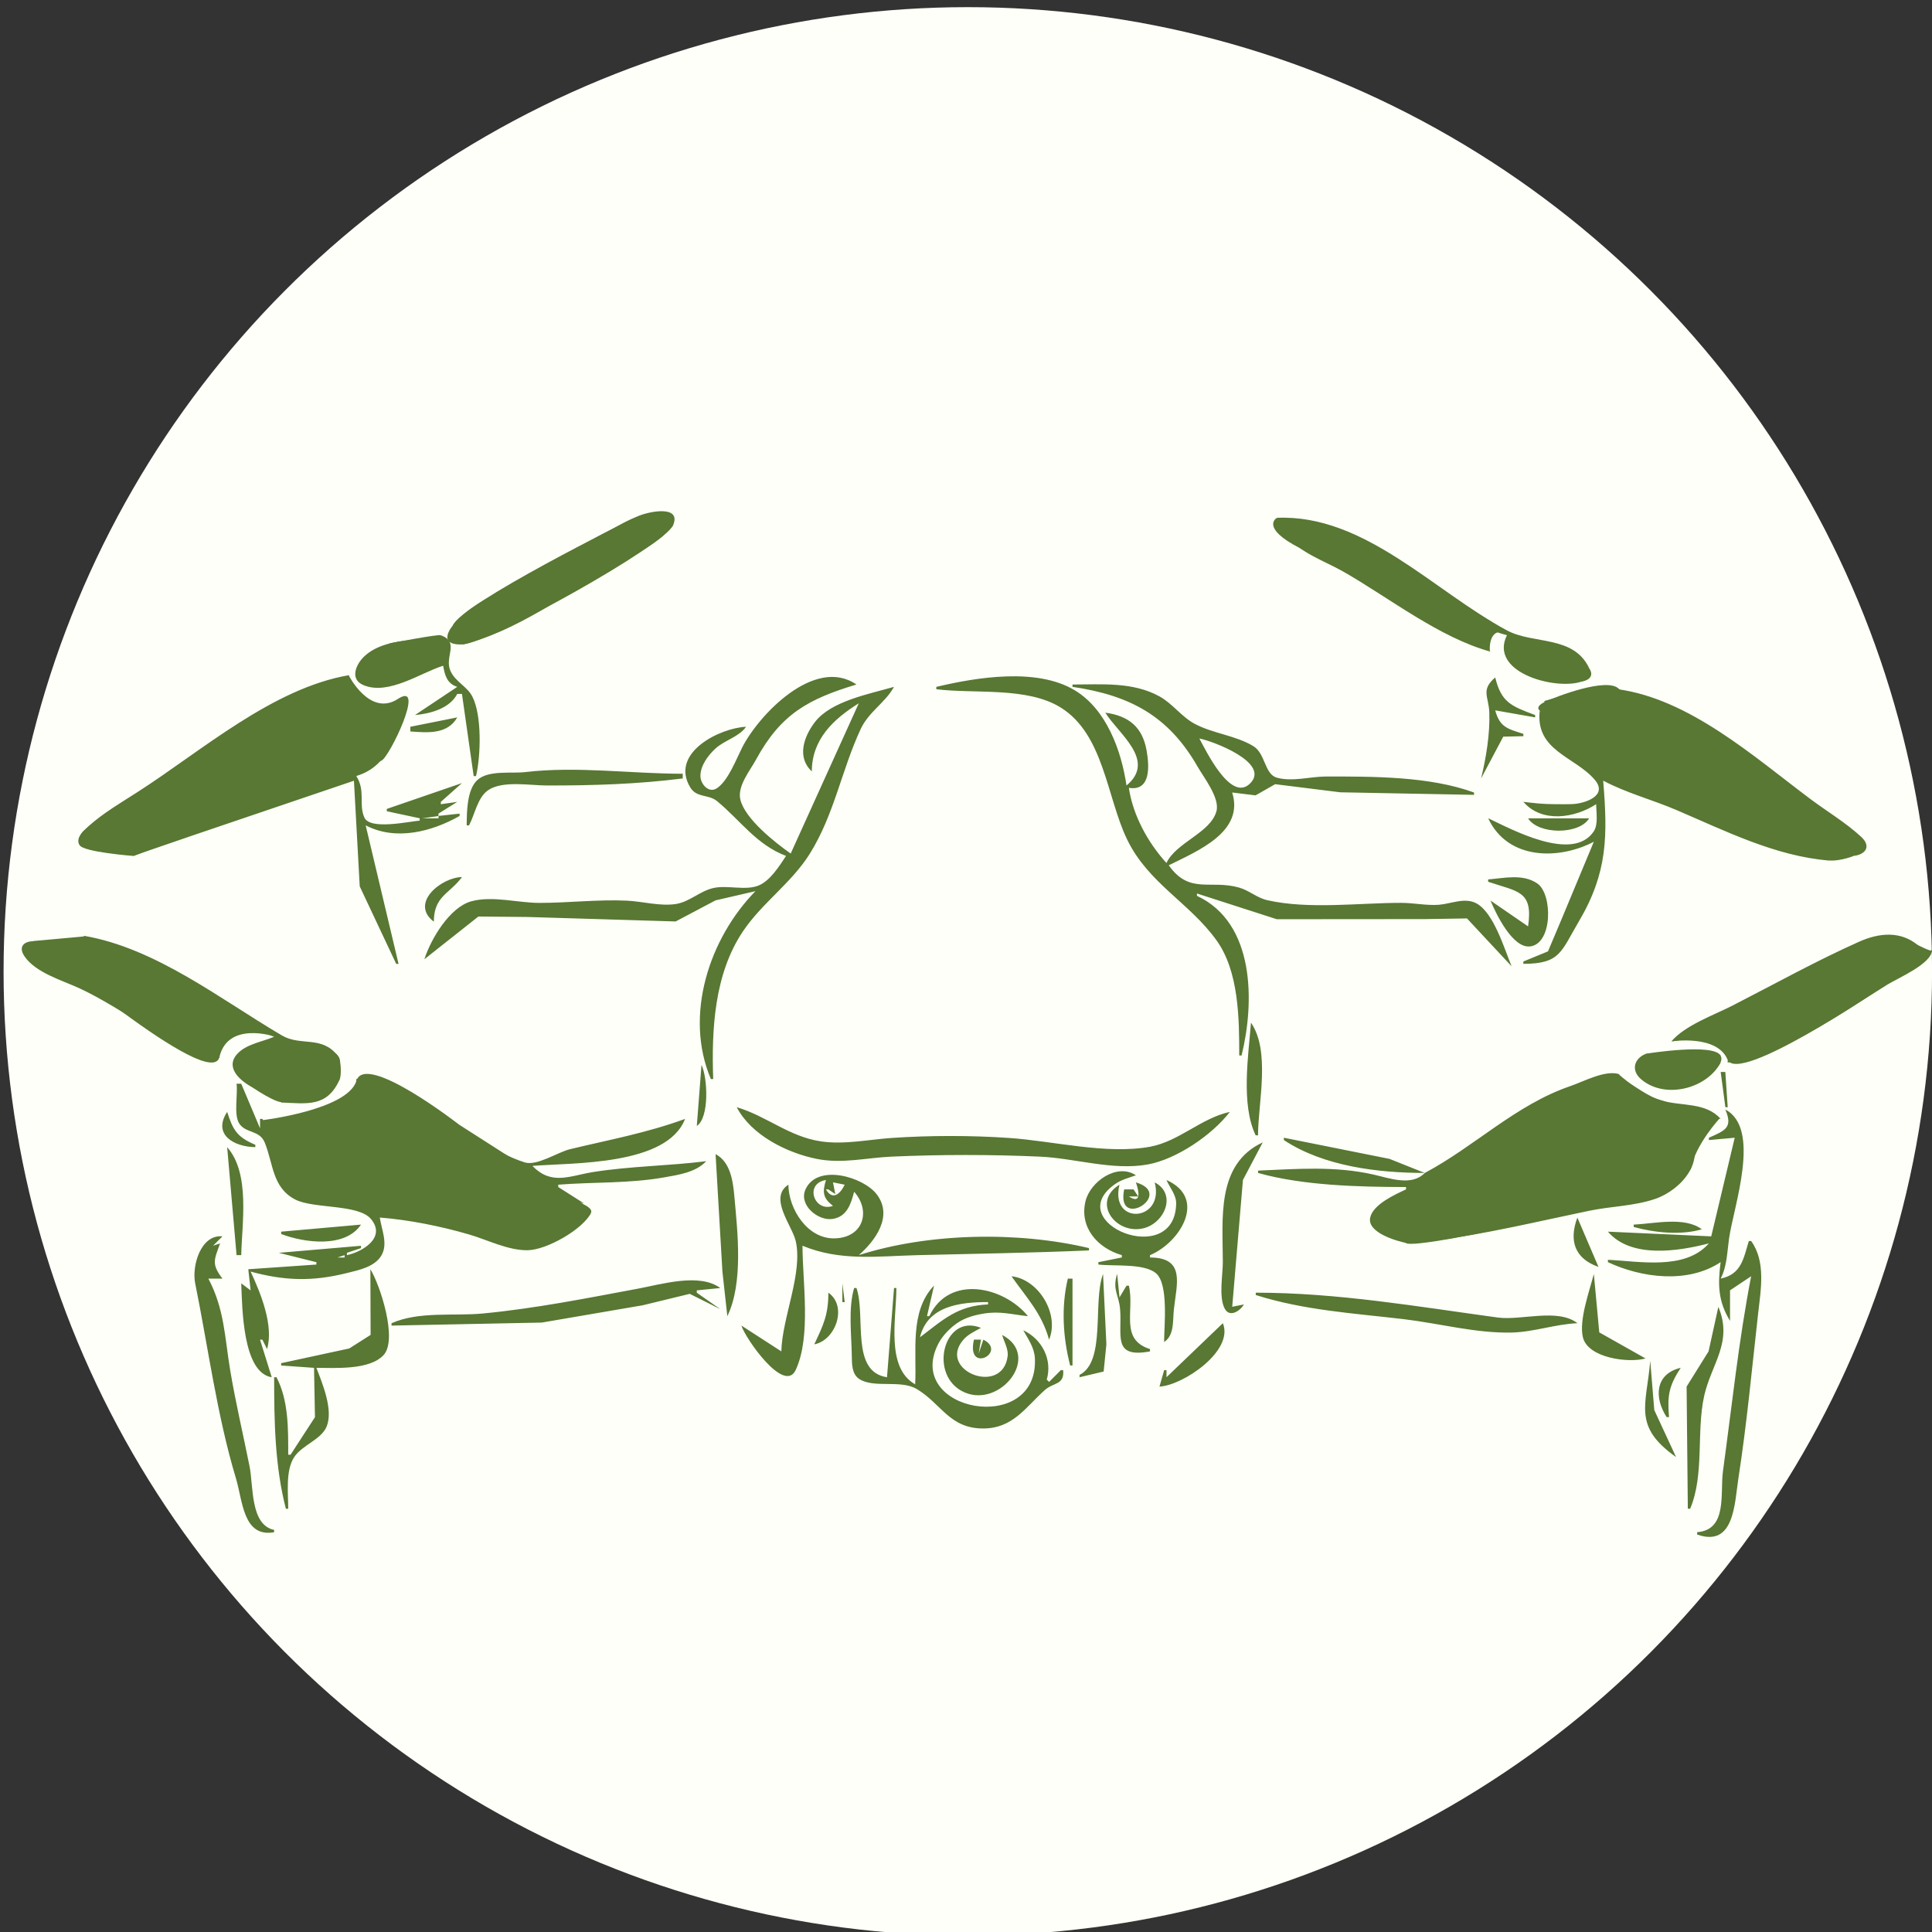 <?xml version="1.0" encoding="UTF-8" standalone="no"?>
<!-- Created with Inkscape (http://www.inkscape.org/) -->

<svg
   width="300"
   height="300"
   viewBox="0 0 79.375 79.375"
   version="1.1"
   id="svg5"
   xml:space="preserve"
   inkscape:version="1.2.2 (b0a8486541, 2022-12-01)"
   sodipodi:docname="favicon.svg"
   inkscape:export-filename="favicon.png"
   inkscape:export-xdpi="96"
   inkscape:export-ydpi="96"
   xmlns:inkscape="http://www.inkscape.org/namespaces/inkscape"
   xmlns:sodipodi="http://sodipodi.sourceforge.net/DTD/sodipodi-0.dtd"
   xmlns="http://www.w3.org/2000/svg"
   xmlns:svg="http://www.w3.org/2000/svg"><rect x="0" y="0" width="79.375" height="79.375" fill="#333333" stroke="none"/><sodipodi:namedview
     id="namedview7"
     pagecolor="#ffffff"
     bordercolor="#000000"
     borderopacity="0.25"
     inkscape:showpageshadow="2"
     inkscape:pageopacity="0.0"
     inkscape:pagecheckerboard="0"
     inkscape:deskcolor="#d1d1d1"
     inkscape:document-units="mm"
     showgrid="false"
     inkscape:zoom="1.3393126"
     inkscape:cx="-2.239955"
     inkscape:cy="184.79629"
     inkscape:window-width="1920"
     inkscape:window-height="1001"
     inkscape:window-x="-9"
     inkscape:window-y="1341"
     inkscape:window-maximized="1"
     inkscape:current-layer="layer1"
     showguides="false" /><defs
     id="defs2" /><g
     inkscape:label="Ebene 1"
     inkscape:groupmode="layer"
     id="layer1"><circle
       style="display:inline;fill:#fffff9;fill-opacity:1;fill-rule:evenodd;stroke:#000000;stroke-width:0.209;stroke-opacity:0"
       id="path2246"
       cx="39.762"
       cy="39.909"
       r="39.615"
       sodipodi:insensitive="true" /><path
       style="display:inline;fill:#587833;fill-opacity:1;stroke:none;stroke-width:0.096"
       d="m 18.594,25.711 3.28,-1.351 v 0.096 c -0.954,0.451 -2.264,1.171 -2.894,2.026 2.19,-0.507 4.344,-2.12 6.271,-3.239 0.807,-0.468 1.85,-0.92 2.412,-1.681 l -3.763,1.64 v -0.096 c 1.247,-0.473 2.182,-1.711 3.57,-1.833 -0.658,-0.553 -1.775,0.179 -2.412,0.507 -1.396,0.721 -2.774,1.537 -4.148,2.304 -0.793,0.442 -1.753,0.898 -2.315,1.627 m 33.863,-4.438 v 0.096 c 2.25,0.684 4.125,1.746 6.174,2.935 1.036,0.601 2.104,1.51 3.28,1.792 -0.741,1.5 1.869,2.238 2.991,1.93 v -0.096 c -0.917,-0.137 -1.852,-0.613 -2.508,-1.254 1.006,-0.166 1.99,0.396 2.894,0.772 -0.648,-1.361 -2.279,-0.962 -3.377,-1.549 -3.006,-1.609 -5.853,-4.78 -9.455,-4.625 m 0.386,0.675 c 0.43,0.709 1.607,1.114 2.315,1.517 1.901,1.082 3.959,2.723 6.078,3.307 -0.632,-0.878 -1.779,-1.415 -2.701,-1.944 -1.844,-1.058 -3.684,-2.161 -5.692,-2.88 m -28.943,1.254 -0.096,0.096 0.096,-0.096 m -0.289,0.193 -0.096,0.096 0.096,-0.096 m -1.351,0.707 c 0.075,0 0.015,0.048 -0.032,0.032 l 0.032,-0.032 m -0.193,0.064 v 0.193 h -0.193 l 0.193,-0.193 m -3.956,1.93 c 0.181,1.14 -1.899,1.296 -2.701,1.447 l 1.544,-1.158 v -0.096 c -0.688,0.055 -1.496,0.193 -2.008,0.696 -0.333,0.327 -0.58,0.925 -0.013,1.162 1.032,0.431 2.342,-0.507 3.274,-0.797 0.07,0.407 0.165,0.735 0.579,0.868 l -1.737,1.158 c 0.636,-0.056 1.426,-0.27 1.737,-0.868 h 0.193 l 0.482,3.377 h 0.096 c 0.197,-0.827 0.247,-2.503 -0.152,-3.271 -0.222,-0.429 -0.713,-0.609 -0.906,-1.071 -0.243,-0.579 0.398,-1.157 -0.389,-1.447 m 43.511,1.158 0.386,0.965 -0.386,-0.965 M 5.57,34.876 4.219,34.394 c 0.642,-0.723 1.615,-1.176 2.412,-1.712 1.562,-1.05 3.097,-2.125 4.727,-3.071 0.942,-0.547 2.312,-1.007 2.991,-1.874 -3.147,0.535 -6.069,3.115 -8.683,4.794 -0.684,0.44 -1.416,0.865 -2.024,1.409 -0.175,0.157 -0.492,0.428 -0.412,0.701 0.126,0.427 1.933,0.183 2.339,0.235 M 38.468,28.22 v 0.096 c 1.567,0.198 3.728,-0.109 5.113,0.754 1.774,1.104 1.887,3.683 2.726,5.42 0.87,1.801 2.566,2.598 3.676,4.148 0.918,1.282 0.93,3.214 0.93,4.727 h 0.096 c 0.534,-2.168 0.564,-5.442 -1.833,-6.56 v -0.096 l 3.28,1.057 6.078,-0.005 1.736,-0.028 1.833,1.966 c -0.299,-0.718 -0.735,-2.209 -1.451,-2.588 -0.478,-0.253 -1.043,0.024 -1.539,0.061 -0.504,0.038 -1.033,-0.079 -1.544,-0.079 -1.756,-9.1e-5 -3.781,0.277 -5.499,-0.108 -0.427,-0.096 -0.745,-0.399 -1.158,-0.518 -1.185,-0.339 -2.04,0.292 -2.894,-0.917 1.206,-0.6 3.111,-1.375 2.605,-2.991 l 0.961,0.118 0.805,-0.459 2.672,0.333 5.499,0.105 v -0.096 c -1.837,-0.67 -4.145,-0.658 -6.078,-0.658 -0.646,0 -1.379,0.225 -2.02,0.049 -0.516,-0.141 -0.467,-0.992 -0.972,-1.298 -0.727,-0.44 -1.66,-0.515 -2.41,-0.917 -0.541,-0.29 -0.904,-0.828 -1.447,-1.127 -1.093,-0.602 -2.368,-0.486 -3.57,-0.486 v 0.096 c 2.346,0.346 3.941,1.184 5.14,3.28 0.255,0.446 0.923,1.29 0.773,1.832 -0.248,0.892 -1.648,1.27 -2.054,2.124 -0.762,-0.836 -1.377,-1.958 -1.544,-3.087 0.91,0.149 0.843,-0.899 0.727,-1.544 -0.174,-0.968 -0.746,-1.416 -1.692,-1.544 0.514,0.85 2.119,1.959 0.868,2.991 -0.212,-1.438 -0.826,-3.127 -2.122,-3.909 C 42.606,27.424 40.143,27.821 38.468,28.22 m 22.961,-0.386 c -0.606,0.52 -0.263,0.781 -0.241,1.447 0.029,0.877 -0.133,1.851 -0.338,2.701 l 0.91,-1.717 0.827,-0.019 v -0.096 C 61.939,29.943 61.619,29.88 61.43,29.184 l 1.64,0.289 v -0.096 c -0.992,-0.37 -1.39,-0.523 -1.64,-1.544 m -30.776,2.026 c -1.084,0.047 -3.155,1.078 -2.292,2.496 0.263,0.431 0.747,0.273 1.09,0.553 0.953,0.78 1.617,1.793 2.842,2.257 -0.272,0.412 -0.645,1.01 -1.117,1.211 -0.538,0.229 -1.294,-0.025 -1.874,0.109 -0.559,0.129 -0.975,0.572 -1.544,0.657 -0.65,0.097 -1.373,-0.112 -2.026,-0.14 -1.194,-0.052 -2.376,0.093 -3.57,0.093 -0.887,-9.4e-5 -1.932,-0.303 -2.798,-0.066 -0.889,0.243 -1.665,1.551 -1.93,2.381 l 2.219,-1.755 2.026,0.019 6.078,0.184 1.64,-0.867 1.64,-0.378 c -1.89,1.926 -2.947,5.092 -1.833,7.718 h 0.096 c -0.071,-2.045 0.046,-4.325 1.23,-6.078 0.79,-1.169 1.992,-1.979 2.743,-3.184 1,-1.604 1.301,-3.427 2.085,-5.113 0.335,-0.72 1.015,-1.086 1.37,-1.737 -1.021,0.296 -2.589,0.582 -3.252,1.451 -0.458,0.6 -0.747,1.447 -0.124,2.022 0.004,-1.307 0.871,-2.138 1.93,-2.798 l -2.798,6.174 c -0.637,-0.449 -1.88,-1.423 -2.069,-2.22 -0.131,-0.551 0.397,-1.184 0.644,-1.639 1.027,-1.887 2.16,-2.49 4.126,-3.087 -1.726,-1.179 -4.04,1.281 -4.703,2.605 -0.239,0.477 -0.575,1.361 -1.034,1.66 -0.337,0.22 -0.671,-0.183 -0.673,-0.503 -0.003,-0.431 0.324,-0.863 0.626,-1.137 0.377,-0.342 0.967,-0.474 1.25,-0.889 m 34.924,-1.64 -2.122,0.579 v 0.096 c 0.575,0.025 2.264,0.381 2.122,-0.675 m 0.868,0.096 c 0.541,0.738 2.017,1.187 2.798,1.704 2.281,1.513 4.657,3.821 7.236,4.759 l -0.289,0.386 c 0.486,-0.077 0.681,-0.408 0.275,-0.783 -0.632,-0.584 -1.419,-1.052 -2.108,-1.569 -2.308,-1.731 -4.954,-4.1 -7.911,-4.498 m -50.071,0.386 c -0.322,0.714 -0.572,1.47 -1.159,2.016 -0.588,0.546 -1.394,0.727 -2.121,1.018 -1.509,0.603 -3.025,1.188 -4.534,1.79 -0.989,0.395 -2.402,0.789 -3.087,1.64 l 2.508,-0.861 6.56,-2.226 0.238,4.341 1.499,3.184 h 0.096 l -1.351,-5.692 c 1.229,0.644 2.708,0.268 3.859,-0.386 v -0.096 l -0.868,0.096 v -0.096 l 0.772,-0.482 -0.675,0.096 v -0.096 l 0.868,-0.772 -3.087,1.061 v 0.096 l 1.351,0.289 v 0.096 c -0.447,0.035 -2.038,0.397 -2.273,-0.127 -0.248,-0.552 0.063,-1.078 -0.332,-1.706 1.414,-0.42 1.741,-1.899 1.93,-3.184 h -0.193 m 46.887,0.482 c -0.209,1.665 1.446,1.902 2.257,2.857 0.564,0.663 -0.424,0.977 -0.906,0.998 -0.257,0.011 -0.515,0.004 -0.772,0.004 -0.427,-1.88e-4 -0.832,-0.043 -1.254,-0.096 0.76,0.884 2.116,0.668 2.991,0.096 0,0.328 0.091,0.831 -0.099,1.117 -0.866,1.301 -3.422,-0.11 -4.339,-0.538 0.805,1.726 2.906,1.717 4.341,0.965 l -1.326,3.184 -0.557,1.32 -1.012,0.416 v 0.096 c 1.524,0 1.547,-0.505 2.277,-1.737 1.194,-2.015 1.187,-3.535 1.003,-5.789 0.942,0.502 2.008,0.78 2.991,1.199 1.995,0.851 4.074,1.902 6.271,2.081 C 74.422,34.548 72.825,34.294 71.849,33.871 70.176,33.145 68.509,32.411 66.832,31.693 66.031,31.35 65.014,31.136 64.324,30.594 63.829,30.204 63.648,29.649 63.263,29.184 m -46.405,0.675 v 0.193 c 0.718,0.051 1.522,0.127 1.93,-0.579 l -1.93,0.386 m 32.416,0.482 c 0.515,0.092 2.983,1.006 2.064,1.867 -0.791,0.741 -1.808,-1.405 -2.064,-1.867 m -30.1,3.57 h 0.096 c 0.24,-0.45 0.347,-1.147 0.785,-1.446 0.592,-0.405 1.714,-0.195 2.399,-0.194 1.896,0.003 3.71,-0.051 5.596,-0.289 V 31.789 c -2.128,0 -4.344,-0.319 -6.464,-0.069 -0.573,0.068 -1.524,-0.091 -1.977,0.33 -0.43,0.4 -0.431,1.319 -0.435,1.862 m -1.158,-0.386 v 0.096 h -0.675 l 0.675,-0.096 m 44.765,0.096 c 0.422,0.67 2.092,0.68 2.508,0 h -2.508 m -44.958,4.245 c 0.009,-1.059 0.627,-1.122 1.158,-1.833 -0.819,0.002 -2.172,1.06 -1.158,1.833 M 61.14,36.131 v 0.096 c 1.221,0.413 1.856,0.364 1.64,1.833 l -1.544,-1.061 c 0.223,0.536 0.903,1.963 1.622,1.885 0.938,-0.102 0.933,-2.154 0.303,-2.586 -0.599,-0.411 -1.357,-0.219 -2.022,-0.167 m 7.525,6.657 c 1.986,-0.298 4.227,-1.502 5.982,-2.448 1.444,-0.778 2.494,-1.521 4.148,-1.508 -0.721,-0.599 -1.606,-0.503 -2.412,-0.143 -1.76,0.785 -3.492,1.749 -5.21,2.628 -0.783,0.4 -1.935,0.802 -2.508,1.471 M 3.448,38.446 v 0.096 c 2.373,1.565 5.163,3.023 7.815,4.052 -0.485,0.209 -1.14,0.298 -1.513,0.702 -0.583,0.632 0.296,1.263 0.838,1.472 1.024,0.395 2.57,0.296 3.184,-0.727 -0.947,0.386 -1.894,0.51 -2.894,0.214 -0.287,-0.085 -0.942,-0.302 -0.89,-0.698 0.06,-0.455 0.645,-0.478 0.987,-0.48 0.992,-0.007 1.928,0.069 2.894,0.289 C 13.21,42.53 12.358,42.997 11.579,42.539 9.067,41.064 6.42,38.958 3.448,38.446 M 9.043,43.463 7.017,41.936 1.229,38.929 1.711,38.736 c -0.425,-0.178 -1.089,-0.004 -0.7,0.561 0.458,0.667 1.541,0.979 2.243,1.302 1.833,0.842 3.797,2.509 5.789,2.864 m 70.331,-4.438 -8.393,4.534 v 0.096 c 2.325,-0.343 4.61,-1.993 6.56,-3.202 0.439,-0.272 1.847,-0.866 1.833,-1.429 m -27.978,2.991 c -0.108,1.366 -0.418,3.361 0.193,4.631 h 0.096 c 0.002,-1.334 0.521,-3.452 -0.289,-4.631 m 16.304,1.254 c -0.532,0.154 -0.743,0.679 -0.267,1.08 0.989,0.832 2.706,0.37 3.258,-0.694 l -1.833,0.579 1.833,-0.868 c -0.829,-0.627 -1.552,0.564 -2.315,0.726 -0.663,0.141 -0.962,-0.274 -0.675,-0.823 m -38.88,0.482 -0.193,2.508 c 0.522,-0.339 0.446,-1.982 0.193,-2.508 M 58.535,48.19 57.088,47.612 52.747,46.743 v 0.096 c 1.637,1.08 3.861,1.349 5.789,1.351 -0.541,0.561 -1.444,0.215 -2.122,0.063 -1.581,-0.355 -3.131,-0.228 -4.727,-0.159 v 0.096 c 1.857,0.522 4.153,0.574 6.078,0.579 v 0.096 c -0.455,0.215 -1.35,0.613 -1.471,1.157 -0.14,0.629 1.127,0.986 1.568,1.062 l -1.061,-0.868 v -0.193 c 1.829,-0.579 3.647,-2.215 5.21,-3.307 1.448,-1.012 3.023,-1.687 4.534,-2.578 -0.573,-0.203 -1.47,0.293 -2.026,0.483 -2.244,0.767 -3.925,2.474 -5.982,3.569 m 12.156,-4.148 0.193,1.447 h 0.096 L 70.884,44.042 H 70.691 M 11.552,45.199 v 0.096 c 1.077,0.046 1.897,0.206 2.412,-0.965 l -2.412,0.868 m 3.087,-0.868 v 0.096 c 3.027,1.62 5.955,4.229 9.358,5.017 L 22.936,48.769 V 48.672 c 1.449,-0.114 2.904,-0.045 4.341,-0.298 0.596,-0.105 1.314,-0.209 1.737,-0.667 -1.537,0.194 -3.093,0.2 -4.631,0.443 -0.975,0.154 -1.716,0.568 -2.508,-0.25 1.708,-0.135 5.525,-0.01 6.271,-1.93 -1.598,0.582 -3.077,0.847 -4.727,1.244 -0.504,0.121 -1.36,0.7 -1.861,0.542 -2.453,-0.777 -4.136,-3.403 -6.919,-3.426 m 52.001,0 c 0.54,1.818 2.638,1.303 4.052,1.64 -0.604,-0.691 -1.601,-0.517 -2.412,-0.751 -0.62,-0.179 -1.083,-0.601 -1.64,-0.889 M 9.719,44.524 c 0.056,0.442 -0.118,1.253 0.1,1.618 0.256,0.429 0.841,0.272 1.056,0.796 0.356,0.865 0.304,1.854 1.256,2.344 0.749,0.386 2.593,0.182 3.109,0.799 0.651,0.779 -0.386,1.361 -0.987,1.486 v -0.096 l 0.579,-0.193 v -0.096 l -3.377,0.289 1.544,0.386 v 0.096 l -2.798,0.193 0.096,0.868 -0.386,-0.289 c 0.042,0.984 0.05,3.671 1.254,3.859 L 10.683,55.04 h 0.096 l 0.193,0.386 c 0.284,-0.968 -0.266,-2.305 -0.675,-3.184 1.396,0.381 2.538,0.415 3.956,0.06 0.497,-0.124 1.161,-0.253 1.43,-0.745 0.26,-0.475 -0.008,-1.047 -0.079,-1.535 1.208,0.096 2.503,0.356 3.666,0.695 0.764,0.223 1.604,0.66 2.412,0.648 0.777,-0.012 2.255,-0.85 2.605,-1.536 -0.825,0.226 -1.624,1.155 -2.412,1.222 -0.941,0.081 -2.242,-0.902 -3.184,-1.138 -1.423,-0.356 -2.897,-0.58 -4.341,-0.832 -0.71,-0.124 -1.634,-0.163 -2.201,-0.654 -0.681,-0.59 -0.922,-1.692 -1.369,-2.457 h -0.096 v 0.386 L 9.911,44.524 H 9.719 M 30.268,45.489 c 0.597,1.148 2.056,1.874 3.28,2.122 1.051,0.213 2.039,-0.046 3.087,-0.092 2.033,-0.089 4.046,-0.089 6.078,0 1.444,0.063 3,0.582 4.438,0.323 1.183,-0.213 2.65,-1.213 3.377,-2.16 -1.174,0.252 -2.089,1.213 -3.28,1.431 -1.793,0.328 -3.977,-0.237 -5.789,-0.361 -1.563,-0.107 -3.261,-0.107 -4.824,0 -0.956,0.065 -1.935,0.281 -2.894,0.143 -1.315,-0.189 -2.25,-1.046 -3.473,-1.406 m 40.616,0.096 c 0.324,0.751 -0.017,0.864 -0.675,1.158 v 0.096 l 1.061,-0.096 -0.965,4.052 -4.245,-0.193 c 0.956,1.116 2.898,0.806 4.148,0.482 -0.979,1.121 -2.869,0.73 -4.148,0.675 v 0.096 c 1.386,0.648 3.278,0.896 4.631,0 -0.117,0.905 -0.113,1.597 0.386,2.412 v -1.254 l 0.868,-0.579 c -0.515,2.657 -0.79,5.327 -1.158,8.007 -0.125,0.91 0.197,2.413 -1.061,2.508 v 0.096 c 1.534,0.543 1.536,-1.289 1.696,-2.315 0.347,-2.24 0.555,-4.502 0.808,-6.753 0.111,-0.988 0.328,-2.139 -0.285,-2.991 h -0.096 c -0.218,0.715 -0.302,1.371 -1.158,1.544 0.261,-0.489 0.268,-1.094 0.345,-1.64 0.185,-1.315 1.34,-4.523 -0.152,-5.306 M 9.333,45.682 C 8.722,46.611 9.614,47.121 10.49,47.129 v -0.096 C 9.722,46.71 9.569,46.41 9.333,45.682 m 60.008,0.868 c -0.022,1.026 -0.542,1.78 -1.544,2.08 -2.966,0.889 -6.069,1.054 -8.972,2.261 v 0.096 c 2.173,-0.276 4.323,-0.798 6.464,-1.243 0.892,-0.185 1.832,-0.191 2.701,-0.483 1.068,-0.359 2.177,-1.602 1.351,-2.712 m -18.234,7.043 -0.482,0.096 0.44,-5.21 0.814,-1.544 c -1.927,0.894 -1.64,3.155 -1.64,4.92 0,0.524 -0.172,1.424 0.072,1.899 0.209,0.407 0.646,0.095 0.797,-0.162 M 9.333,47.129 9.719,51.567 H 9.911 c 0.027,-1.311 0.378,-3.352 -0.579,-4.438 m 20.067,0.289 0.281,4.824 0.202,1.833 c 0.662,-1.367 0.421,-3.45 0.289,-4.92 -0.056,-0.633 -0.164,-1.421 -0.772,-1.737 m 16.69,4.148 v 0.096 L 45.125,51.856 v 0.096 c 0.626,0.079 1.874,-0.061 2.37,0.361 0.525,0.447 0.331,2.176 0.331,2.823 0.433,-0.28 0.35,-0.884 0.403,-1.351 0.118,-1.054 0.477,-2.117 -0.981,-2.122 v -0.096 c 1.235,-0.518 2.366,-2.337 0.675,-3.087 0.135,0.309 0.405,0.614 0.399,0.965 -0.042,2.714 -4.752,0.794 -2.52,-0.791 0.263,-0.187 0.567,-0.262 0.867,-0.367 -0.775,-0.52 -1.876,0.259 -2.071,1.061 -0.263,1.083 0.5,1.932 1.492,2.219 M 35.092,48.962 c 0.69,0.777 0.391,1.868 -0.772,1.915 -1.14,0.047 -1.921,-1.203 -1.93,-2.205 -0.828,0.537 0.158,1.683 0.302,2.315 0.301,1.319 -0.563,3.16 -0.591,4.534 l -1.64,-1.061 c 0.137,0.487 1.759,2.839 2.231,1.822 0.641,-1.381 0.278,-3.613 0.278,-5.102 1.553,0.646 3.08,0.428 4.727,0.387 2.356,-0.058 4.694,-0.094 7.043,-0.194 v -0.096 c -2.926,-0.697 -6.593,-0.626 -9.455,0.289 0.675,-0.595 1.425,-1.603 0.73,-2.504 -0.548,-0.711 -2.44,-1.272 -2.923,-0.193 -0.288,0.643 0.529,1.313 1.131,1.208 0.583,-0.101 0.736,-0.621 0.869,-1.115 m -1.158,-0.482 c -0.148,0.493 -0.136,0.736 0.289,1.061 -0.764,0.285 -1.199,-0.913 -0.289,-1.061 m 0.289,0.096 0.482,0.096 c -0.188,0.388 -0.505,0.659 -0.772,0.193 h 0.096 l 0.289,0.193 -0.096,-0.482 m 12.445,0 c 0.123,0.343 0.245,0.925 -0.289,0.579 h 0.386 l -0.193,-0.289 h -0.096 -0.289 c -0.353,1.715 2.1,0.191 0.482,-0.289 m 0.772,0 c 0.423,1.62 -1.859,1.789 -1.447,0.096 -1.155,0.705 -0.172,2.051 0.965,1.795 0.881,-0.198 1.412,-1.405 0.482,-1.891 m -12.735,0.579 -0.096,0.096 0.096,-0.096 m 30.1,0.868 c -0.353,0.943 -0.116,1.682 0.868,2.026 l -0.868,-2.026 m 2.315,0.289 v 0.096 c 0.843,0.237 1.948,0.348 2.798,0.096 -0.707,-0.536 -1.975,-0.228 -2.798,-0.193 M 11.552,50.602 v 0.096 c 0.933,0.359 2.62,0.595 3.28,-0.386 L 11.552,50.602 M 11.262,62.951 v -0.096 C 10.278,62.651 10.415,61.056 10.254,60.25 9.991,58.932 9.678,57.619 9.457,56.294 9.228,54.926 9.225,53.794 8.561,52.532 H 9.14 C 8.681,51.932 8.797,51.762 9.043,51.084 l -0.289,0.096 0.386,-0.386 c -0.892,-0.084 -1.267,1.211 -1.121,1.93 0.53,2.613 0.896,5.427 1.673,8.008 0.283,0.939 0.294,2.444 1.571,2.219 m -2.508,-11.77 -0.096,0.096 0.096,-0.096 m 5.403,0.386 v 0.096 H 13.867 l 0.289,-0.096 m 1.061,0.579 0.009,2.697 -0.877,0.558 -2.798,0.604 v 0.096 l 1.351,0.096 0.038,2.026 -1.003,1.544 h -0.096 c 0,-1.051 0.017,-2.231 -0.482,-3.184 h -0.096 c 0,1.801 0.028,3.647 0.482,5.403 h 0.096 c 0,-0.632 -0.117,-1.573 0.246,-2.122 0.331,-0.501 1.117,-0.718 1.336,-1.263 0.275,-0.685 -0.178,-1.763 -0.424,-2.403 0.777,0 2.173,0.098 2.756,-0.52 0.597,-0.634 -0.137,-2.877 -0.537,-3.532 m 30.1,0.193 c -0.434,1.165 0.13,3.591 -0.965,4.148 v 0.096 l 0.99,-0.235 0.112,-1.116 -0.137,-2.894 m 0.579,0 c -0.207,0.656 0.073,0.853 0.122,1.456 0.088,1.071 -0.332,2.017 1.228,1.728 v -0.096 C 45.985,55.03 46.623,53.843 46.379,52.821 h -0.096 l -0.289,0.482 -0.096,-0.965 m 19.585,0 c -0.18,0.696 -0.62,1.903 -0.451,2.604 0.205,0.852 1.875,1.069 2.574,0.869 L 65.705,54.74 65.482,52.339 m -23.926,0.096 c 0.622,0.883 1.249,1.526 1.544,2.605 0.443,-1.058 -0.441,-2.491 -1.544,-2.605 m 2.315,0.096 c -0.277,1.164 -0.202,2.417 0.096,3.57 h 0.096 v -3.57 h -0.193 M 16.086,54.365 v 0.096 l 6.174,-0.124 4.148,-0.711 1.93,-0.469 1.254,0.628 -0.965,-0.675 v -0.096 l 0.965,-0.096 c -0.849,-0.632 -2.419,-0.153 -3.377,0.025 -2.116,0.394 -4.222,0.815 -6.367,1.02 -1.22,0.117 -2.63,-0.101 -3.763,0.402 m 18.523,-1.64 v 0.772 h 0.096 l -0.096,-0.772 m 3.763,0.096 c -1.011,1.06 -0.701,2.706 -0.772,4.052 -1.218,-0.684 -0.772,-2.702 -0.772,-3.956 h -0.096 l -0.289,3.666 C 34.93,56.356 35.583,54.083 35.188,52.917 h -0.096 c -0.25,0.847 -0.107,1.916 -0.096,2.798 0.004,0.329 5.37e-4,0.749 0.316,0.947 0.608,0.382 1.694,0.012 2.354,0.406 1.012,0.604 1.342,1.625 2.733,1.62 1.214,-0.004 1.729,-0.862 2.523,-1.576 0.357,-0.321 0.816,-0.203 0.757,-0.819 h -0.096 l -0.482,0.482 -0.096,-0.096 c 0.241,-0.822 -0.199,-1.668 -0.965,-2.026 0.209,0.378 0.457,0.712 0.478,1.158 0.151,3.185 -5.369,2.196 -3.981,-0.579 0.144,-0.287 0.366,-0.534 0.61,-0.74 0.373,-0.315 0.78,-0.442 1.253,-0.522 0.693,-0.117 1.161,0.037 1.833,0.104 -0.995,-1.223 -3.241,-1.724 -4.052,0 h -0.096 l 0.289,-1.254 m -4.341,0.289 c 0,0.905 -0.205,1.329 -0.579,2.122 0.869,-0.158 1.383,-1.555 0.579,-2.122 m 17.559,0 v 0.096 c 1.987,0.63 4.04,0.751 6.078,0.992 1.461,0.173 2.965,0.585 4.438,0.55 0.912,-0.022 1.788,-0.345 2.701,-0.384 -0.817,-0.629 -2.304,-0.101 -3.28,-0.234 -3.312,-0.451 -6.584,-1.02 -9.937,-1.02 m -10.998,0.386 v 0.096 c -1.261,0.054 -1.857,0.638 -2.798,1.351 0.312,-1.297 1.662,-1.447 2.798,-1.447 m 30.004,0.193 -0.403,1.833 -0.902,1.447 0.05,5.017 h 0.096 c 0.592,-1.403 0.249,-3.154 0.575,-4.631 0.291,-1.314 1.196,-2.208 0.582,-3.666 m -20.356,0.675 -2.315,2.219 v -0.289 h -0.096 l -0.193,0.675 c 0.964,-0.05 3.069,-1.463 2.605,-2.605 m -9.069,0.482 c 0.077,0.269 0.262,0.584 0.227,0.868 -0.205,1.664 -2.901,0.599 -1.827,-0.663 0.195,-0.229 0.474,-0.352 0.731,-0.495 -1.542,-0.627 -2.192,1.989 -0.675,2.65 1.483,0.646 3.172,-1.506 1.544,-2.36 m -1.158,0.193 c -0.33,1.439 1.396,0.515 0.386,0 l -0.193,0.579 0.096,-0.579 h -0.289 m 27.785,0.868 c -0.149,1.824 -0.737,2.689 1.061,3.956 l -0.895,-1.93 -0.166,-2.026 m 0.675,2.315 h 0.096 c -0.07,-0.885 -0.012,-1.268 0.482,-2.026 -1.069,0.255 -1.092,1.237 -0.579,2.026 z"
       id="path308" /><path
       style="fill:#587833;fill-rule:evenodd;stroke:#000000;stroke-width:0.209;stroke-opacity:0;fill-opacity:1"
       d="m 18.601,25.701 c 0,0 -0.702,0.814 0.392,0.775 1.094,-0.038 8.317,-4.067 8.664,-4.903 0.347,-0.836 -1.016,-0.562 -1.441,-0.364 -0.425,0.197 -7.24,3.577 -7.616,4.492 z"
       id="path493" /><path
       style="fill:#587833;fill-opacity:1;fill-rule:evenodd;stroke:#000000;stroke-width:0.209;stroke-opacity:0"
       d="m 16.017,26.43 c 0,0 2.028,-0.388 2.091,-0.331 0.063,0.057 0.16,0.817 0.16,0.817 l -2.907,0.851 -0.029,-0.508 z"
       id="path1379" /><path
       style="fill:#587833;fill-opacity:1;fill-rule:evenodd;stroke:#000000;stroke-width:0.209;stroke-opacity:0"
       d="m 14.323,27.74 c 0,0 0.868,1.73 2.031,0.972 1.163,-0.758 -0.361,2.414 -0.684,2.539 -0.324,0.125 -10.181,3.916 -10.181,3.916 0,0 -2.099,-0.159 -2.221,-0.452 C 3.146,34.421 3.427,34.144 3.427,34.144 Z"
       id="path1381" /><path
       style="fill:#587833;fill-opacity:1;fill-rule:evenodd;stroke:#000000;stroke-width:0.209;stroke-opacity:0"
       d="M 1.361,38.662 3.463,38.471 11.26,42.579 c 0,0 -1.898,-0.633 -2.245,0.848 -0.346,1.481 -7.654,-4.764 -7.654,-4.764 z"
       id="path1383" /><path
       style="fill:#587833;fill-opacity:1;fill-rule:evenodd;stroke:#000000;stroke-width:0.209;stroke-opacity:0"
       d="m 2.11,38.8 -0.973,-0.019 0.443,0.761 1.387,0.636 z"
       id="path1385" /><path
       style="fill:#587833;fill-opacity:1;fill-rule:evenodd;stroke:#000000;stroke-width:0.209;stroke-opacity:0"
       d="m 13.806,43.294 c 0,0 0.42,0.291 -0.078,0.801 -0.498,0.511 -2.456,0.52 -2.456,0.52 l -1.355,-0.643 0.028,-0.657 1.006,-0.545 z"
       id="path1387" /><path
       style="fill:#587833;fill-opacity:1;fill-rule:evenodd;stroke:#000000;stroke-width:0.209;stroke-opacity:0"
       d="m 52.444,21.286 c 0,0 -0.671,0.399 0.962,1.234 1.633,0.835 7.803,4.228 7.803,4.228 0,0 -0.091,-1.034 0.708,-0.726 0.798,0.308 -6.134,-3.793 -6.134,-3.793 z"
       id="path1400" /><path
       style="fill:#587833;fill-opacity:1;fill-rule:evenodd;stroke:#000000;stroke-width:0.209;stroke-opacity:0"
       d="m 63.272,29.201 c 0,0 -0.256,-0.146 0.201,-0.366 0.458,-0.22 2.526,-1.007 3.021,-0.549 0.494,0.458 9.539,5.959 9.539,5.959 l 0.395,0.279 0.192,0.289 -0.371,0.316 c 0,0 -0.618,0.275 -1.141,0.22 -0.522,-0.055 -9.249,-3.697 -9.249,-3.697 l -1.855,-1.072 z"
       id="path1402" /><path
       style="fill:#587833;fill-opacity:1;fill-rule:evenodd;stroke:#000000;stroke-width:0.209;stroke-opacity:0"
       d="m 68.291,29.232 c 0,0 -0.151,0.247 -0.124,0.316 0.027,0.069 2.46,1.443 2.46,1.443 z"
       id="path1404" /><path
       style="fill:#587833;fill-opacity:1;fill-rule:evenodd;stroke:#000000;stroke-width:0.209;stroke-opacity:0"
       d="m 66.497,44.133 c 0,0 0.906,0.796 1.503,0.994 0.597,0.199 2.652,0.818 2.652,0.818 0,0 -0.994,1.083 -1.171,2.033 -0.177,0.95 -11.271,3.425 -11.713,3.094 -0.442,-0.331 -1.348,-0.796 -1.348,-0.796 l 5.039,-3.757 z"
       id="path1406" /><path
       style="fill:#587833;fill-opacity:1;fill-rule:evenodd;stroke:#000000;stroke-width:0.209;stroke-opacity:0"
       d="m 68.702,42.783 c 0,0 1.839,-0.287 2.274,0.751 0.435,1.038 6.129,-2.827 6.129,-2.827 l 2.266,-1.667 c 0,0 0.074,0.114 -0.58,-0.213 -0.655,-0.327 -2.924,0.325 -2.924,0.325 l -3.999,2.245 z"
       id="path1408" /><path
       style="fill:#587833;fill-opacity:1;fill-rule:evenodd;stroke:#000000;stroke-width:0.209;stroke-opacity:0"
       d="m 10.781,46.022 c 0,0 3.498,-0.418 3.863,-1.618 0.365,-1.201 4.216,1.801 4.216,1.801 l 5.129,3.282 c 0,0 0.387,0.173 0.288,0.345 -0.099,0.172 -2.075,1.324 -2.075,1.324 l -1.799,-0.129 -2.007,-0.909 -4.542,-0.877 -2.069,-0.63 z"
       id="path1410" /><path
       style="fill:#587833;fill-opacity:1;fill-rule:evenodd;stroke:#000000;stroke-width:0.209;stroke-opacity:0"
       d="m 65.28,27.44 c 0,0 0.378,0.462 -0.378,0.581 -0.756,0.118 -2.713,-1.333 -2.713,-1.333 l 0.168,-0.256 2.075,0.424 z"
       id="path1466" /><path
       style="fill:#587833;fill-opacity:1;fill-rule:evenodd;stroke:#000000;stroke-width:0.209;stroke-opacity:0"
       d="m 67.683,43.282 c 0,0 2.707,-0.432 3.003,0.081 0.297,0.514 -1.288,1.241 -1.288,1.241 l -1.668,-0.332 -0.325,-0.583 z"
       id="path1468" /><path
       style="fill:#587833;fill-opacity:1;fill-rule:evenodd;stroke:#000000;stroke-width:0.209;stroke-opacity:0"
       d="m 10.094,44.484 c 0,0 1.065,0.771 1.481,0.801 0.416,0.03 1.988,-0.568 1.988,-0.568 l 0.398,-0.381 c 0,0 0.086,-0.239 0.01,-0.734 -0.076,-0.495 -3.877,0.881 -3.877,0.881 z"
       id="path1470" /></g></svg>
